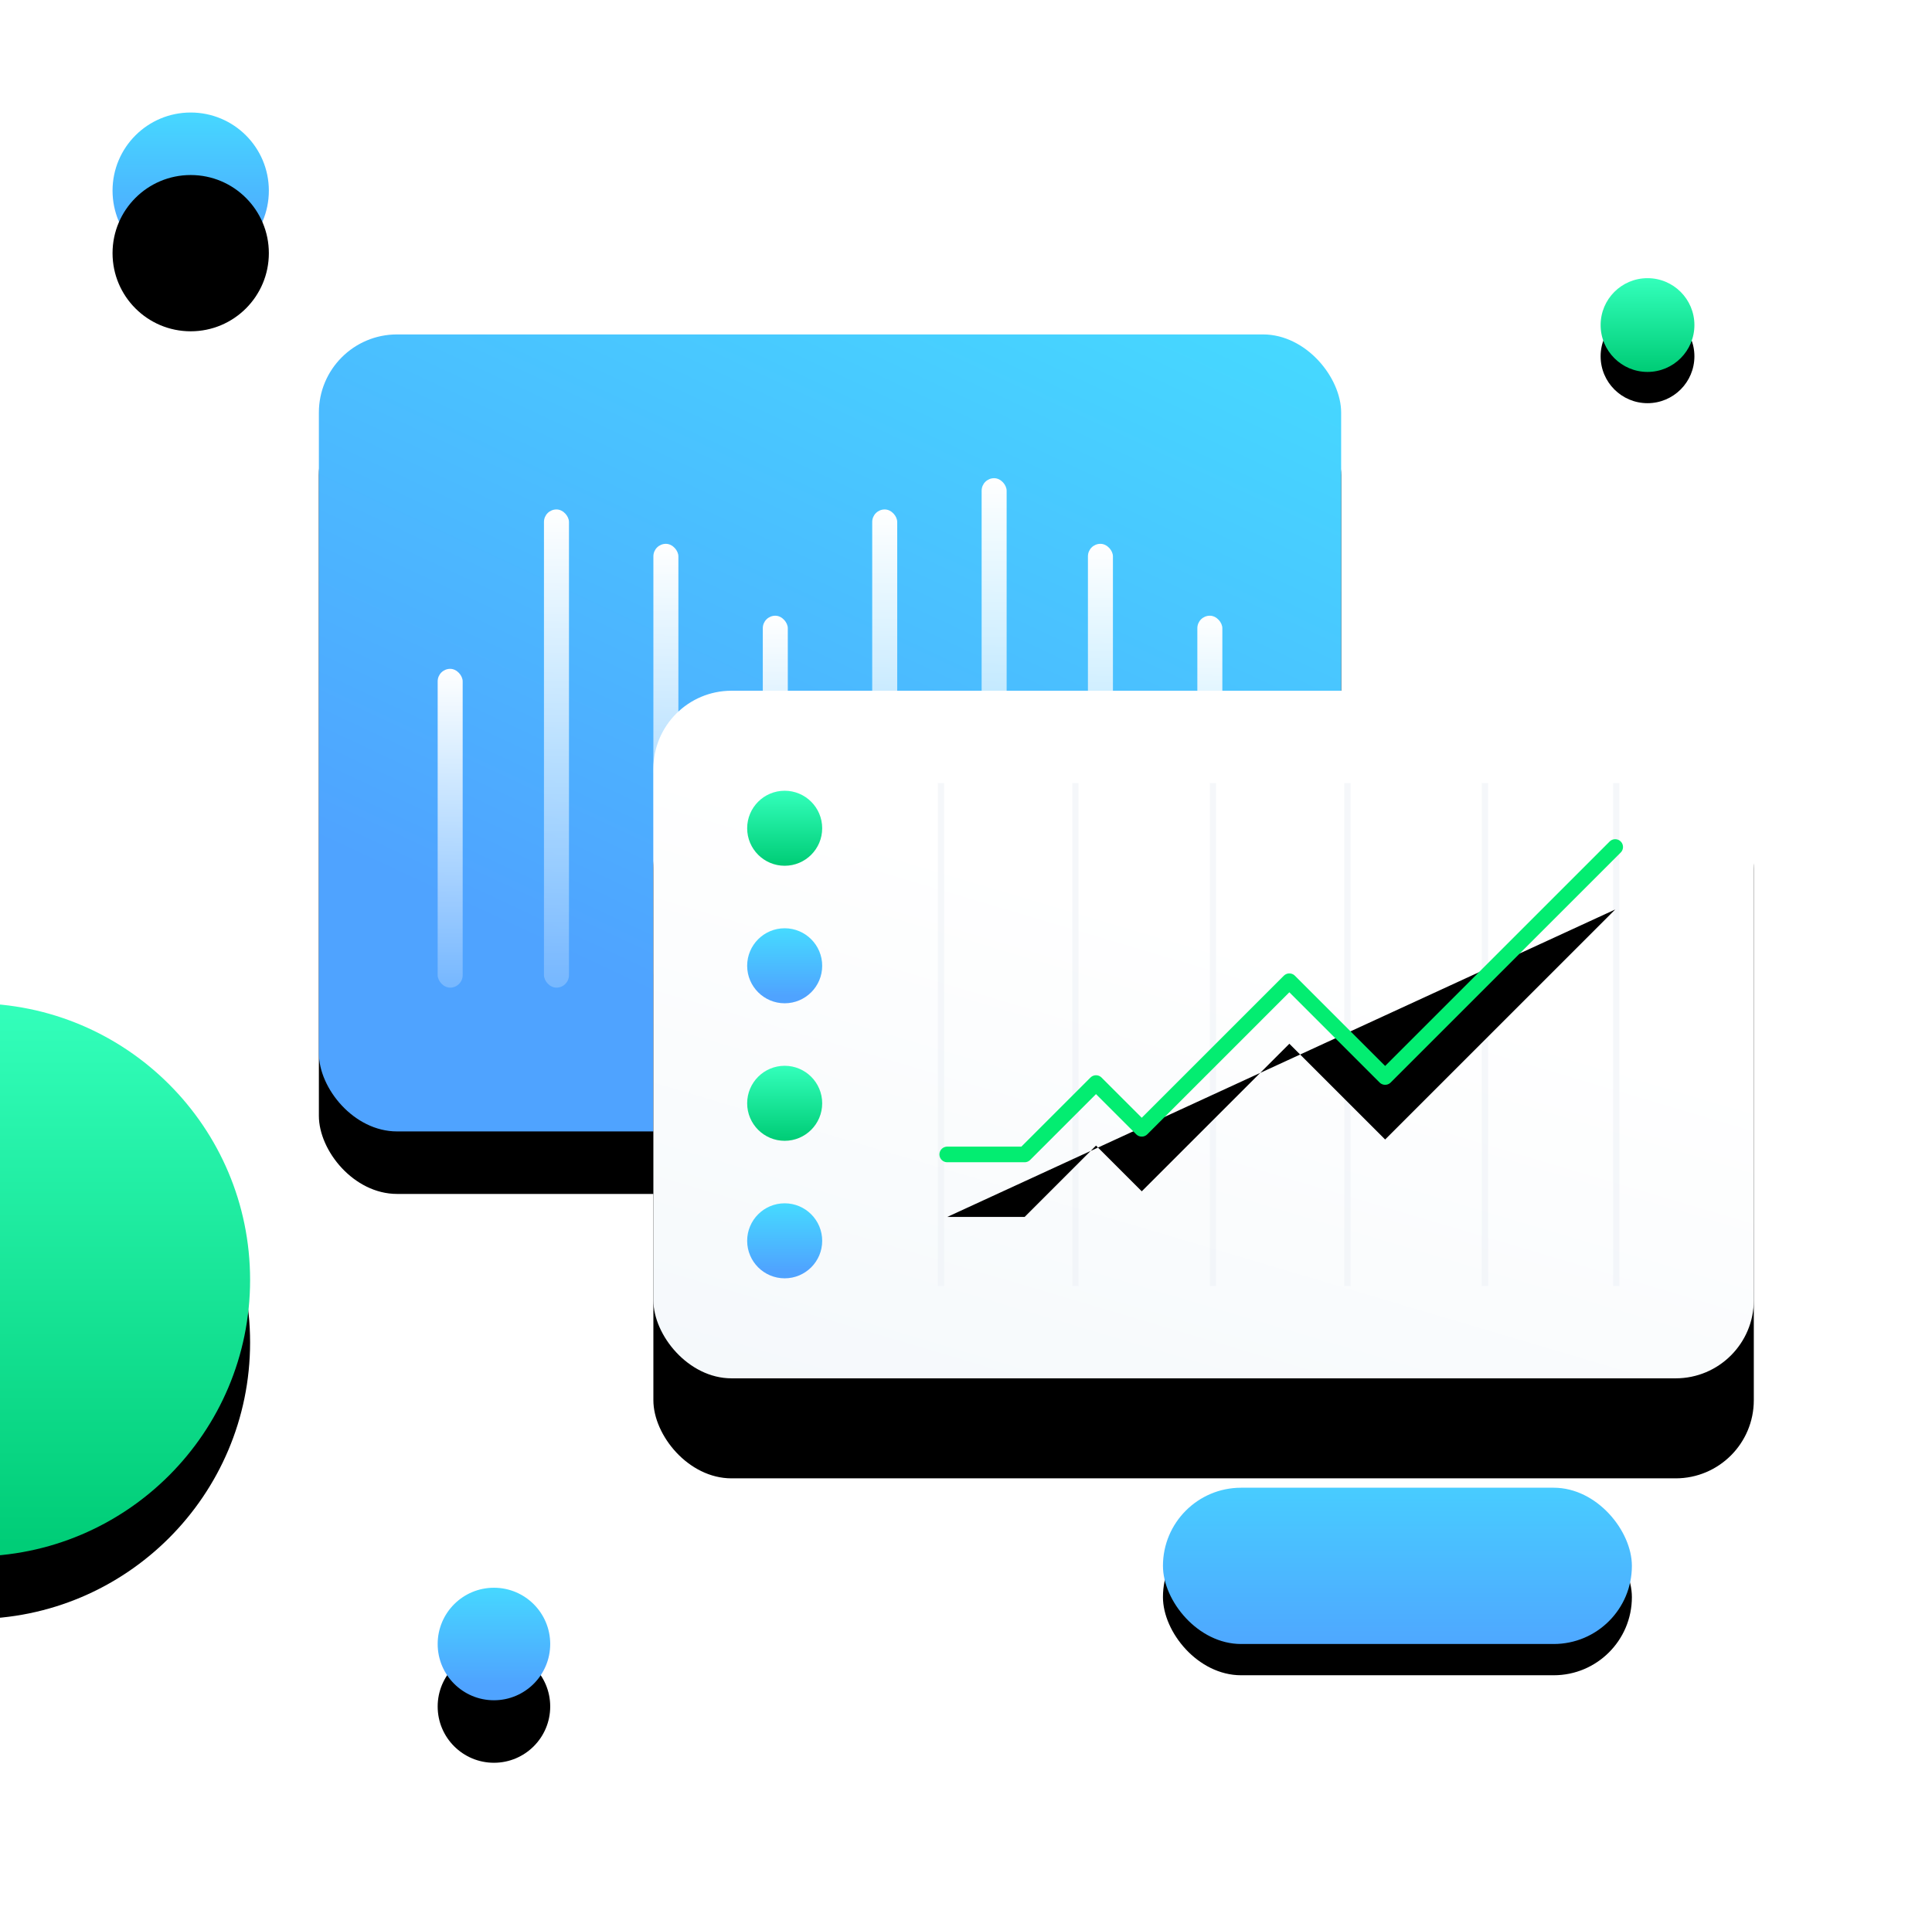 <?xml version="1.0" encoding="UTF-8" standalone="no"?>
<svg
   xmlns:dc="http://purl.org/dc/elements/1.1/"
   xmlns:cc="http://creativecommons.org/ns#"
   xmlns:rdf="http://www.w3.org/1999/02/22-rdf-syntax-ns#"
   xmlns:svg="http://www.w3.org/2000/svg"
   xmlns="http://www.w3.org/2000/svg"
   xmlns:xlink="http://www.w3.org/1999/xlink"
   xmlns:sodipodi="http://sodipodi.sourceforge.net/DTD/sodipodi-0.dtd"
   xmlns:inkscape="http://www.inkscape.org/namespaces/inkscape"
   width="618"
   height="612"
   viewBox="0 0 618 612"
   version="1.1"
   id="svg189"
   sodipodi:docname="slide-1.svg"
   inkscape:version="0.92.1 r15371">
  <sodipodi:namedview
     pagecolor="#ffffff"
     bordercolor="#666666"
     borderopacity="1"
     objecttolerance="10"
     gridtolerance="10"
     guidetolerance="10"
     inkscape:pageopacity="0"
     inkscape:pageshadow="2"
     inkscape:window-width="2560"
     inkscape:window-height="1376"
     id="namedview191"
     showgrid="false"
     inkscape:zoom="1.6164384"
     inkscape:cx="233.66837"
     inkscape:cy="355.5642"
     inkscape:window-x="0"
     inkscape:window-y="27"
     inkscape:window-maximized="1"
     inkscape:current-layer="svg189" />
  <!-- Generator: Sketch 46.2 (44496) - http://www.bohemiancoding.com/sketch -->
  <title
     id="title2">Illustration 1</title>
  <desc
     id="desc4">Created with Sketch.</desc>
  <g
     id="groupBack"
     inkscape:label="#g5036">
    <g
       transform="translate(102,107)"
       id="Rectangle-8"
       style="fill:none;fill-rule:evenodd;stroke:none;stroke-width:1">
      <use
         height="100%"
         width="100%"
         y="0"
         x="0"
         style="fill:#000000;fill-opacity:1;filter:url(#filter-3)"
         id="use120"
         xlink:href="#path-2" />
      <use
         height="100%"
         width="100%"
         y="0"
         x="0"
         style="fill:url(#linearGradient-1);fill-rule:evenodd"
         id="use122"
         xlink:href="#path-2" />
    </g>
    <g
       transform="translate(-97,36)"
       id="g162"
       style="fill:none;fill-rule:evenodd;stroke:none;stroke-width:1">
      <use
         xlink:href="#path-13"
         id="use158"
         style="fill:#000000;fill-opacity:1;filter:url(#filter-14)"
         x="0"
         y="0"
         width="100%"
         height="100%" />
      <use
         xlink:href="#path-13"
         id="use160"
         style="fill:url(#linearGradient-12);fill-rule:evenodd"
         x="0"
         y="0"
         width="100%"
         height="100%" />
    </g>
    <g
       transform="translate(-97,36)"
       id="Oval-5"
       style="fill:none;fill-rule:evenodd;stroke:none;stroke-width:1">
      <use
         xlink:href="#path-16"
         id="use164"
         style="fill:#000000;fill-opacity:1;filter:url(#filter-17)"
         x="0"
         y="0"
         width="100%"
         height="100%" />
      <use
         xlink:href="#path-16"
         id="use166"
         style="fill:url(#linearGradient-15);fill-rule:evenodd"
         x="0"
         y="0"
         width="100%"
         height="100%" />
    </g>
    <g
       transform="translate(-97,36)"
       id="Oval-5-Copy-2"
       style="fill:none;fill-rule:evenodd;stroke:none;stroke-width:1">
      <use
         xlink:href="#path-19"
         id="use169"
         style="fill:#000000;fill-opacity:1;filter:url(#filter-20)"
         x="0"
         y="0"
         width="100%"
         height="100%" />
      <use
         xlink:href="#path-19"
         id="use171"
         style="fill:url(#linearGradient7210);fill-rule:evenodd"
         x="0"
         y="0"
         width="100%"
         height="100%" />
    </g>
    <use
       xlink:href="#path-21"
       id="use176"
       style="fill:url(#linearGradient7212);fill-rule:evenodd;stroke:none;stroke-width:1"
       x="0"
       y="0"
       width="100%"
       height="100%"
       transform="translate(-97,36)" />
    <g
       transform="translate(-97,36)"
       id="Oval-5-Copy-3"
       style="fill:none;fill-rule:evenodd;stroke:none;stroke-width:1">
      <use
         xlink:href="#path-23"
         id="use179"
         style="fill:#000000;fill-opacity:1;filter:url(#filter-24)"
         x="0"
         y="0"
         width="100%"
         height="100%" />
      <use
         xlink:href="#path-23"
         id="use181"
         style="fill:url(#linearGradient7214);fill-rule:evenodd"
         x="0"
         y="0"
         width="100%"
         height="100%" />
    </g>
  </g>
  <defs
     id="defs118">
    <linearGradient
       x1="328.713"
       y1="-75.319"
       x2="127.318"
       y2="260.379"
       id="linearGradient-1"
       gradientTransform="scale(1.132,0.883)"
       gradientUnits="userSpaceOnUse">
      <stop
         stop-color="#43E9FF"
         offset="0%"
         id="stop6" />
      <stop
         stop-color="#4FA3FF"
         offset="100%"
         id="stop8" />
    </linearGradient>
    <rect
       id="path-2"
       x="0"
       y="0"
       width="327"
       height="255"
       rx="25" />
    <filter
       x="-0.214"
       y="-0.196"
       width="1.428"
       height="1.549"
       filterUnits="objectBoundingBox"
       id="filter-3">
      <feOffset
         dx="0"
         dy="20"
         in="SourceAlpha"
         result="shadowOffsetOuter1"
         id="feOffset12" />
      <feGaussianBlur
         stdDeviation="20"
         in="shadowOffsetOuter1"
         result="shadowBlurOuter1"
         id="feGaussianBlur14" />
      <feColorMatrix
         values="0 0 0 0 0.31   0 0 0 0 0.639   0 0 0 0 1  0 0 0 0.4 0"
         type="matrix"
         in="shadowBlurOuter1"
         id="feColorMatrix16" />
    </filter>
    <linearGradient
       x1="0.5"
       y1="0"
       x2="0.5"
       y2="1.282"
       id="linearGradient-4">
      <stop
         stop-color="#FFFFFF"
         offset="0%"
         id="stop19" />
      <stop
         stop-color="#FFFFFF"
         stop-opacity="0"
         offset="100%"
         id="stop21" />
    </linearGradient>
    <linearGradient
       x1="37.491"
       y1="307.398"
       x2="139.14"
       y2="93.445"
       id="linearGradient-5"
       gradientTransform="scale(1.265,0.791)"
       gradientUnits="userSpaceOnUse">
      <stop
         stop-color="#F4F8FB"
         offset="0%"
         id="stop24" />
      <stop
         stop-color="#FFFFFF"
         offset="100%"
         id="stop26" />
    </linearGradient>
    <rect
       id="path-6"
       x="0"
       y="0"
       width="352"
       height="220"
       rx="25" />
    <filter
       x="-0.195"
       y="-0.166"
       width="1.389"
       height="1.623"
       filterUnits="objectBoundingBox"
       id="filter-7">
      <feOffset
         dx="0"
         dy="32"
         in="SourceAlpha"
         result="shadowOffsetOuter1"
         id="feOffset30" />
      <feGaussianBlur
         stdDeviation="17.5"
         in="shadowOffsetOuter1"
         result="shadowBlurOuter1"
         id="feGaussianBlur32" />
      <feColorMatrix
         values="0 0 0 0 0.404   0 0 0 0 0.49   0 0 0 0 0.616  0 0 0 0.1 0"
         type="matrix"
         in="shadowBlurOuter1"
         id="feColorMatrix34" />
    </filter>
    <linearGradient
       x1="0.5"
       y1="0"
       x2="0.5"
       y2="0.979"
       id="linearGradient-8">
      <stop
         stop-color="#33FFBB"
         offset="0%"
         id="stop37" />
      <stop
         stop-color="#00CD77"
         offset="100%"
         id="stop39" />
    </linearGradient>
    <linearGradient
       x1="0.441"
       y1="-0.235"
       x2="0.441"
       y2="0.902"
       id="linearGradient-9">
      <stop
         stop-color="#43E9FF"
         offset="0%"
         id="stop42" />
      <stop
         stop-color="#4FA3FF"
         offset="100%"
         id="stop44" />
    </linearGradient>
    <polyline
       id="path-10"
       points="94 148.362 118.751 148.362 141.585 125.527 156.22 140.161 203.434 92.946 234.074 123.586 307.659 50" />
    <filter
       x="-0.14"
       y="-0.203"
       width="1.281"
       height="1.61"
       filterUnits="objectBoundingBox"
       id="filter-11">
      <feMorphology
         radius="2.5"
         operator="dilate"
         in="SourceAlpha"
         result="shadowSpreadOuter1"
         id="feMorphology48" />
      <feOffset
         dx="0"
         dy="10"
         in="shadowSpreadOuter1"
         result="shadowOffsetOuter1"
         id="feOffset50" />
      <feMorphology
         radius="2.5"
         operator="erode"
         in="SourceAlpha"
         result="shadowInner"
         id="feMorphology52" />
      <feOffset
         dx="0"
         dy="10"
         in="shadowInner"
         result="shadowInner"
         id="feOffset54" />
      <feComposite
         in="shadowOffsetOuter1"
         in2="shadowInner"
         operator="out"
         result="shadowOffsetOuter1"
         id="feComposite56" />
      <feGaussianBlur
         stdDeviation="7.5"
         in="shadowOffsetOuter1"
         result="shadowBlurOuter1"
         id="feGaussianBlur58" />
      <feColorMatrix
         values="0 0 0 0 0   0 0 0 0 0.851   0 0 0 0 0.4  0 0 0 0.15 0"
         type="matrix"
         in="shadowBlurOuter1"
         id="feColorMatrix60" />
    </filter>
    <linearGradient
       x1="314.079"
       y1="693.964"
       x2="314.079"
       y2="860.004"
       id="linearGradient-12"
       gradientTransform="scale(1.732,0.577)"
       gradientUnits="userSpaceOnUse">
      <stop
         stop-color="#43E9FF"
         offset="0%"
         id="stop63" />
      <stop
         stop-color="#4FA3FF"
         offset="100%"
         id="stop65" />
    </linearGradient>
    <rect
       id="path-13"
       x="469"
       y="440"
       width="150"
       height="50"
       rx="25" />
    <filter
       x="-0.233"
       y="-0.5"
       width="1.467"
       height="2.4"
       filterUnits="objectBoundingBox"
       id="filter-14">
      <feOffset
         dx="0"
         dy="10"
         in="SourceAlpha"
         result="shadowOffsetOuter1"
         id="feOffset69" />
      <feGaussianBlur
         stdDeviation="10"
         in="shadowOffsetOuter1"
         result="shadowBlurOuter1"
         id="feGaussianBlur71" />
      <feColorMatrix
         values="0 0 0 0 0.31   0 0 0 0 0.639   0 0 0 0 1  0 0 0 0.3 0"
         type="matrix"
         in="shadowBlurOuter1"
         id="feColorMatrix73" />
    </filter>
    <linearGradient
       x1="88.5"
       y1="285"
       x2="88.5"
       y2="462"
       id="linearGradient-15"
       gradientUnits="userSpaceOnUse">
      <stop
         stop-color="#33FFBB"
         offset="0%"
         id="stop76" />
      <stop
         stop-color="#00CD77"
         offset="97.862%"
         id="stop78" />
    </linearGradient>
    <circle
       id="path-16"
       cx="88.5"
       cy="373.5"
       r="88.5" />
    <filter
       x="-0.311"
       y="-0.198"
       width="1.621"
       height="1.621"
       filterUnits="objectBoundingBox"
       id="filter-17">
      <feOffset
         dx="0"
         dy="20"
         in="SourceAlpha"
         result="shadowOffsetOuter1"
         id="feOffset82" />
      <feGaussianBlur
         stdDeviation="15"
         in="shadowOffsetOuter1"
         result="shadowBlurOuter1"
         id="feGaussianBlur84" />
      <feColorMatrix
         values="0 0 0 0 0   0 0 0 0 0.851   0 0 0 0 0.4  0 0 0 0.2 0"
         type="matrix"
         in="shadowBlurOuter1"
         id="feColorMatrix86" />
    </filter>
    <linearGradient
       x1="0.5"
       y1="-0.288"
       x2="0.5"
       y2="0.864"
       id="linearGradient-18">
      <stop
         stop-color="#43E9FF"
         offset="0%"
         id="stop89" />
      <stop
         stop-color="#4FA3FF"
         offset="100%"
         id="stop91" />
    </linearGradient>
    <circle
       id="path-19"
       cx="255"
       cy="490"
       r="18" />
    <filter
       x="-1.944"
       y="-1.389"
       width="4.889"
       height="4.889"
       filterUnits="objectBoundingBox"
       id="filter-20">
      <feOffset
         dx="0"
         dy="20"
         in="SourceAlpha"
         result="shadowOffsetOuter1"
         id="feOffset95" />
      <feGaussianBlur
         stdDeviation="20"
         in="shadowOffsetOuter1"
         result="shadowBlurOuter1"
         id="feGaussianBlur97" />
      <feColorMatrix
         values="0 0 0 0 0.31   0 0 0 0 0.639   0 0 0 0 1  0 0 0 0.2 0"
         type="matrix"
         in="shadowBlurOuter1"
         id="feColorMatrix99" />
    </filter>
    <circle
       id="path-21"
       cx="158"
       cy="25"
       r="25" />
    <filter
       x="-1.4"
       y="-1"
       width="3.8"
       height="3.8"
       filterUnits="objectBoundingBox"
       id="filter-22">
      <feOffset
         dx="0"
         dy="20"
         in="SourceAlpha"
         result="shadowOffsetOuter1"
         id="feOffset103" />
      <feGaussianBlur
         stdDeviation="20"
         in="shadowOffsetOuter1"
         result="shadowBlurOuter1"
         id="feGaussianBlur105" />
      <feColorMatrix
         values="0 0 0 0 0.31   0 0 0 0 0.639   0 0 0 0 1  0 0 0 0.2 0"
         type="matrix"
         in="shadowBlurOuter1"
         id="feColorMatrix107" />
    </filter>
    <circle
       id="path-23"
       cx="624"
       cy="68"
       r="15" />
    <filter
       x="-1.167"
       y="-0.833"
       width="3.333"
       height="3.333"
       filterUnits="objectBoundingBox"
       id="filter-24">
      <feOffset
         dx="0"
         dy="10"
         in="SourceAlpha"
         result="shadowOffsetOuter1"
         id="feOffset111" />
      <feGaussianBlur
         stdDeviation="10"
         in="shadowOffsetOuter1"
         result="shadowBlurOuter1"
         id="feGaussianBlur113" />
      <feColorMatrix
         values="0 0 0 0 0   0 0 0 0 0.851   0 0 0 0 0.4  0 0 0 0.2 0"
         type="matrix"
         in="shadowBlurOuter1"
         id="feColorMatrix115" />
    </filter>
    <linearGradient
       inkscape:collect="always"
       xlink:href="#linearGradient-4"
       id="linearGradient7184"
       x1="14.283"
       y1="17.083"
       x2="14.283"
       y2="53.718"
       gradientTransform="scale(0.28,3.571)"
       gradientUnits="userSpaceOnUse" />
    <linearGradient
       inkscape:collect="always"
       xlink:href="#linearGradient-4"
       id="linearGradient7186"
       x1="166.182"
       y1="2.287"
       x2="166.182"
       y2="47.155"
       gradientTransform="scale(0.229,4.373)"
       gradientUnits="userSpaceOnUse" />
    <linearGradient
       inkscape:collect="always"
       xlink:href="#linearGradient-4"
       id="linearGradient7188"
       x1="306.47"
       y1="5.002"
       x2="306.47"
       y2="48.075"
       gradientTransform="scale(0.238,4.198)"
       gradientUnits="userSpaceOnUse" />
    <linearGradient
       inkscape:collect="always"
       xlink:href="#linearGradient-4"
       id="linearGradient7190"
       x1="414.782"
       y1="11.457"
       x2="414.782"
       y2="50.86"
       gradientTransform="scale(0.26,3.841)"
       gradientUnits="userSpaceOnUse" />
    <linearGradient
       inkscape:collect="always"
       xlink:href="#linearGradient-4"
       id="linearGradient7192"
       x1="625.37"
       y1="2.287"
       x2="625.37"
       y2="47.155"
       gradientTransform="scale(0.229,4.373)"
       gradientUnits="userSpaceOnUse" />
    <linearGradient
       inkscape:collect="always"
       xlink:href="#linearGradient-4"
       id="linearGradient7194"
       x1="801"
       y1="0"
       x2="801"
       y2="46.169"
       gradientTransform="scale(0.222,4.5)"
       gradientUnits="userSpaceOnUse" />
    <linearGradient
       inkscape:collect="always"
       xlink:href="#linearGradient-4"
       id="linearGradient7196"
       x1="890.021"
       y1="5.002"
       x2="890.021"
       y2="48.075"
       gradientTransform="scale(0.238,4.198)"
       gradientUnits="userSpaceOnUse" />
    <linearGradient
       inkscape:collect="always"
       xlink:href="#linearGradient-4"
       id="linearGradient7198"
       x1="948.622"
       y1="11.457"
       x2="948.622"
       y2="50.86"
       gradientTransform="scale(0.26,3.841)"
       gradientUnits="userSpaceOnUse" />
    <linearGradient
       inkscape:collect="always"
       xlink:href="#linearGradient-4"
       id="linearGradient7200"
       x1="101.135"
       y1="0"
       x2="101.135"
       y2="259.406"
       gradientTransform="scale(1.241,0.806)"
       gradientUnits="userSpaceOnUse" />
    <linearGradient
       inkscape:collect="always"
       xlink:href="#linearGradient-8"
       id="linearGradient7202"
       x1="42"
       y1="32"
       x2="42"
       y2="55.487"
       gradientUnits="userSpaceOnUse"
       gradientTransform="translate(209,221)" />
    <linearGradient
       inkscape:collect="always"
       xlink:href="#linearGradient-9"
       id="linearGradient7204"
       x1="40.582"
       y1="70.363"
       x2="40.582"
       y2="97.641"
       gradientUnits="userSpaceOnUse"
       gradientTransform="translate(209,221)" />
    <linearGradient
       inkscape:collect="always"
       xlink:href="#linearGradient-8"
       id="linearGradient7206"
       x1="42"
       y1="120"
       x2="42"
       y2="143.487"
       gradientUnits="userSpaceOnUse"
       gradientTransform="translate(209,221)" />
    <linearGradient
       inkscape:collect="always"
       xlink:href="#linearGradient-9"
       id="linearGradient7208"
       x1="40.582"
       y1="158.363"
       x2="40.582"
       y2="185.641"
       gradientUnits="userSpaceOnUse"
       gradientTransform="translate(209,221)" />
    <linearGradient
       inkscape:collect="always"
       xlink:href="#linearGradient-18"
       id="linearGradient7210"
       x1="255.004"
       y1="461.627"
       x2="255.004"
       y2="503.113"
       gradientUnits="userSpaceOnUse" />
    <linearGradient
       inkscape:collect="always"
       xlink:href="#linearGradient-18"
       id="linearGradient7212"
       x1="158.006"
       y1="-14.407"
       x2="158.006"
       y2="43.213"
       gradientUnits="userSpaceOnUse" />
    <linearGradient
       inkscape:collect="always"
       xlink:href="#linearGradient-8"
       id="linearGradient7214"
       x1="624"
       y1="53"
       x2="624"
       y2="82.358"
       gradientUnits="userSpaceOnUse" />
  </defs>
  <g
     id="groupWhiteBars"
     transform="translate(140,153)"
     style="fill:url(#linearGradient7200);fill-rule:evenodd;stroke:none;stroke-width:1"
     inkscape:label="#Group-10">
    <rect
       id="Rectangle-9"
       x="0"
       y="61"
       width="8"
       height="102"
       rx="4"
       style="fill:url(#linearGradient7184)" />
    <rect
       id="Rectangle-9-Copy"
       x="34"
       y="10"
       width="8"
       height="153"
       rx="4"
       style="fill:url(#linearGradient7186)" />
    <rect
       id="Rectangle-9-Copy-2"
       x="69"
       y="21"
       width="8"
       height="141"
       rx="4"
       style="fill:url(#linearGradient7188)" />
    <rect
       id="Rectangle-9-Copy-3"
       x="104"
       y="44"
       width="8"
       height="118"
       rx="4"
       style="fill:url(#linearGradient7190)" />
    <rect
       id="Rectangle-9-Copy-4"
       x="139"
       y="10"
       width="8"
       height="153"
       rx="4"
       style="fill:url(#linearGradient7192)" />
    <rect
       id="Rectangle-9-Copy-5"
       x="174"
       y="0"
       width="8"
       height="162"
       rx="4"
       style="fill:url(#linearGradient7194)" />
    <rect
       id="Rectangle-9-Copy-6"
       x="208"
       y="21"
       width="8"
       height="141"
       rx="4"
       style="fill:url(#linearGradient7196)" />
    <rect
       id="Rectangle-9-Copy-7"
       x="243"
       y="44"
       width="8"
       height="118"
       rx="4"
       style="fill:url(#linearGradient7198)" />
  </g>
  <g
     id="groupWhiteScreen"
     inkscape:label="#g5068">
    <g
       transform="translate(209,221)"
       id="Rectangle-8-Copy"
       style="fill:none;fill-rule:evenodd;stroke:none;stroke-width:1">
      <use
         height="100%"
         width="100%"
         y="0"
         x="0"
         style="fill:#000000;fill-opacity:1;filter:url(#filter-7)"
         id="use135"
         xlink:href="#path-6" />
      <use
         height="100%"
         width="100%"
         y="0"
         x="0"
         style="fill:url(#linearGradient-5);fill-rule:evenodd"
         id="use137"
         xlink:href="#path-6" />
    </g>
    <circle
       style="fill:url(#linearGradient7202);fill-rule:evenodd;stroke:none;stroke-width:1"
       r="12"
       cy="265"
       cx="251"
       id="Oval-6" />
    <circle
       style="fill:url(#linearGradient7204);fill-rule:evenodd;stroke:none;stroke-width:1"
       r="12"
       cy="309"
       cx="251"
       id="Oval-6-Copy" />
    <circle
       style="fill:url(#linearGradient7206);fill-rule:evenodd;stroke:none;stroke-width:1"
       r="12"
       cy="353"
       cx="251"
       id="Oval-6-Copy-2" />
    <circle
       style="fill:url(#linearGradient7208);fill-rule:evenodd;stroke:none;stroke-width:1"
       r="12"
       cy="397"
       cx="251"
       id="Oval-6-Copy-3" />
    <g
       style="opacity:0.5;fill:none;fill-rule:evenodd;stroke:#ebf0f5;stroke-width:2;stroke-linecap:square"
       transform="translate(300,251)"
       id="Group-12">
      <path
         inkscape:connector-curvature="0"
         id="Line-2"
         d="M 1,0.53 V 159.474" />
      <path
         inkscape:connector-curvature="0"
         id="Line-2-Copy-2"
         d="M 44,0.53 V 159.474" />
      <path
         inkscape:connector-curvature="0"
         id="Line-2-Copy-4"
         d="M 88,0.53 V 159.474" />
      <path
         inkscape:connector-curvature="0"
         id="Line-2-Copy-6"
         d="M 131,0.53 V 159.474" />
      <path
         inkscape:connector-curvature="0"
         id="Line-2-Copy-8"
         d="M 175,0.53 V 159.474" />
      <path
         inkscape:connector-curvature="0"
         id="Line-2-Copy-10"
         d="M 217,0.53 V 159.474" />
    </g>
  </g>
  <g
     id="groupGreenLine"
     style="fill:none;fill-rule:evenodd;stroke:none;stroke-width:1;stroke-linecap:round;stroke-linejoin:round"
     transform="translate(209,221)"
     inkscape:label="#Path-2">
    <use
       xlink:href="#path-10"
       id="use151"
       style="fill:#000000;fill-opacity:1;filter:url(#filter-11)"
       x="0"
       y="0"
       width="100%"
       height="100%" />
    <use
       xlink:href="#path-10"
       id="use153"
       style="stroke:#03ed71;stroke-width:5"
       x="0"
       y="0"
       width="100%"
       height="100%" />
  </g>
  <g
     style="fill:none;fill-rule:evenodd;stroke:none;stroke-width:1"
     transform="translate(352,328)"
     id="Group-9" />
  <g
     style="fill:none;fill-rule:evenodd;stroke:none;stroke-width:1"
     id="Oval-5-Copy"
     transform="translate(-97,36)">
    <use
       height="100%"
       width="100%"
       y="0"
       x="0"
       style="fill:#000000;fill-opacity:1;filter:url(#filter-22)"
       id="use174"
       xlink:href="#path-21" />
  </g>
</svg>
